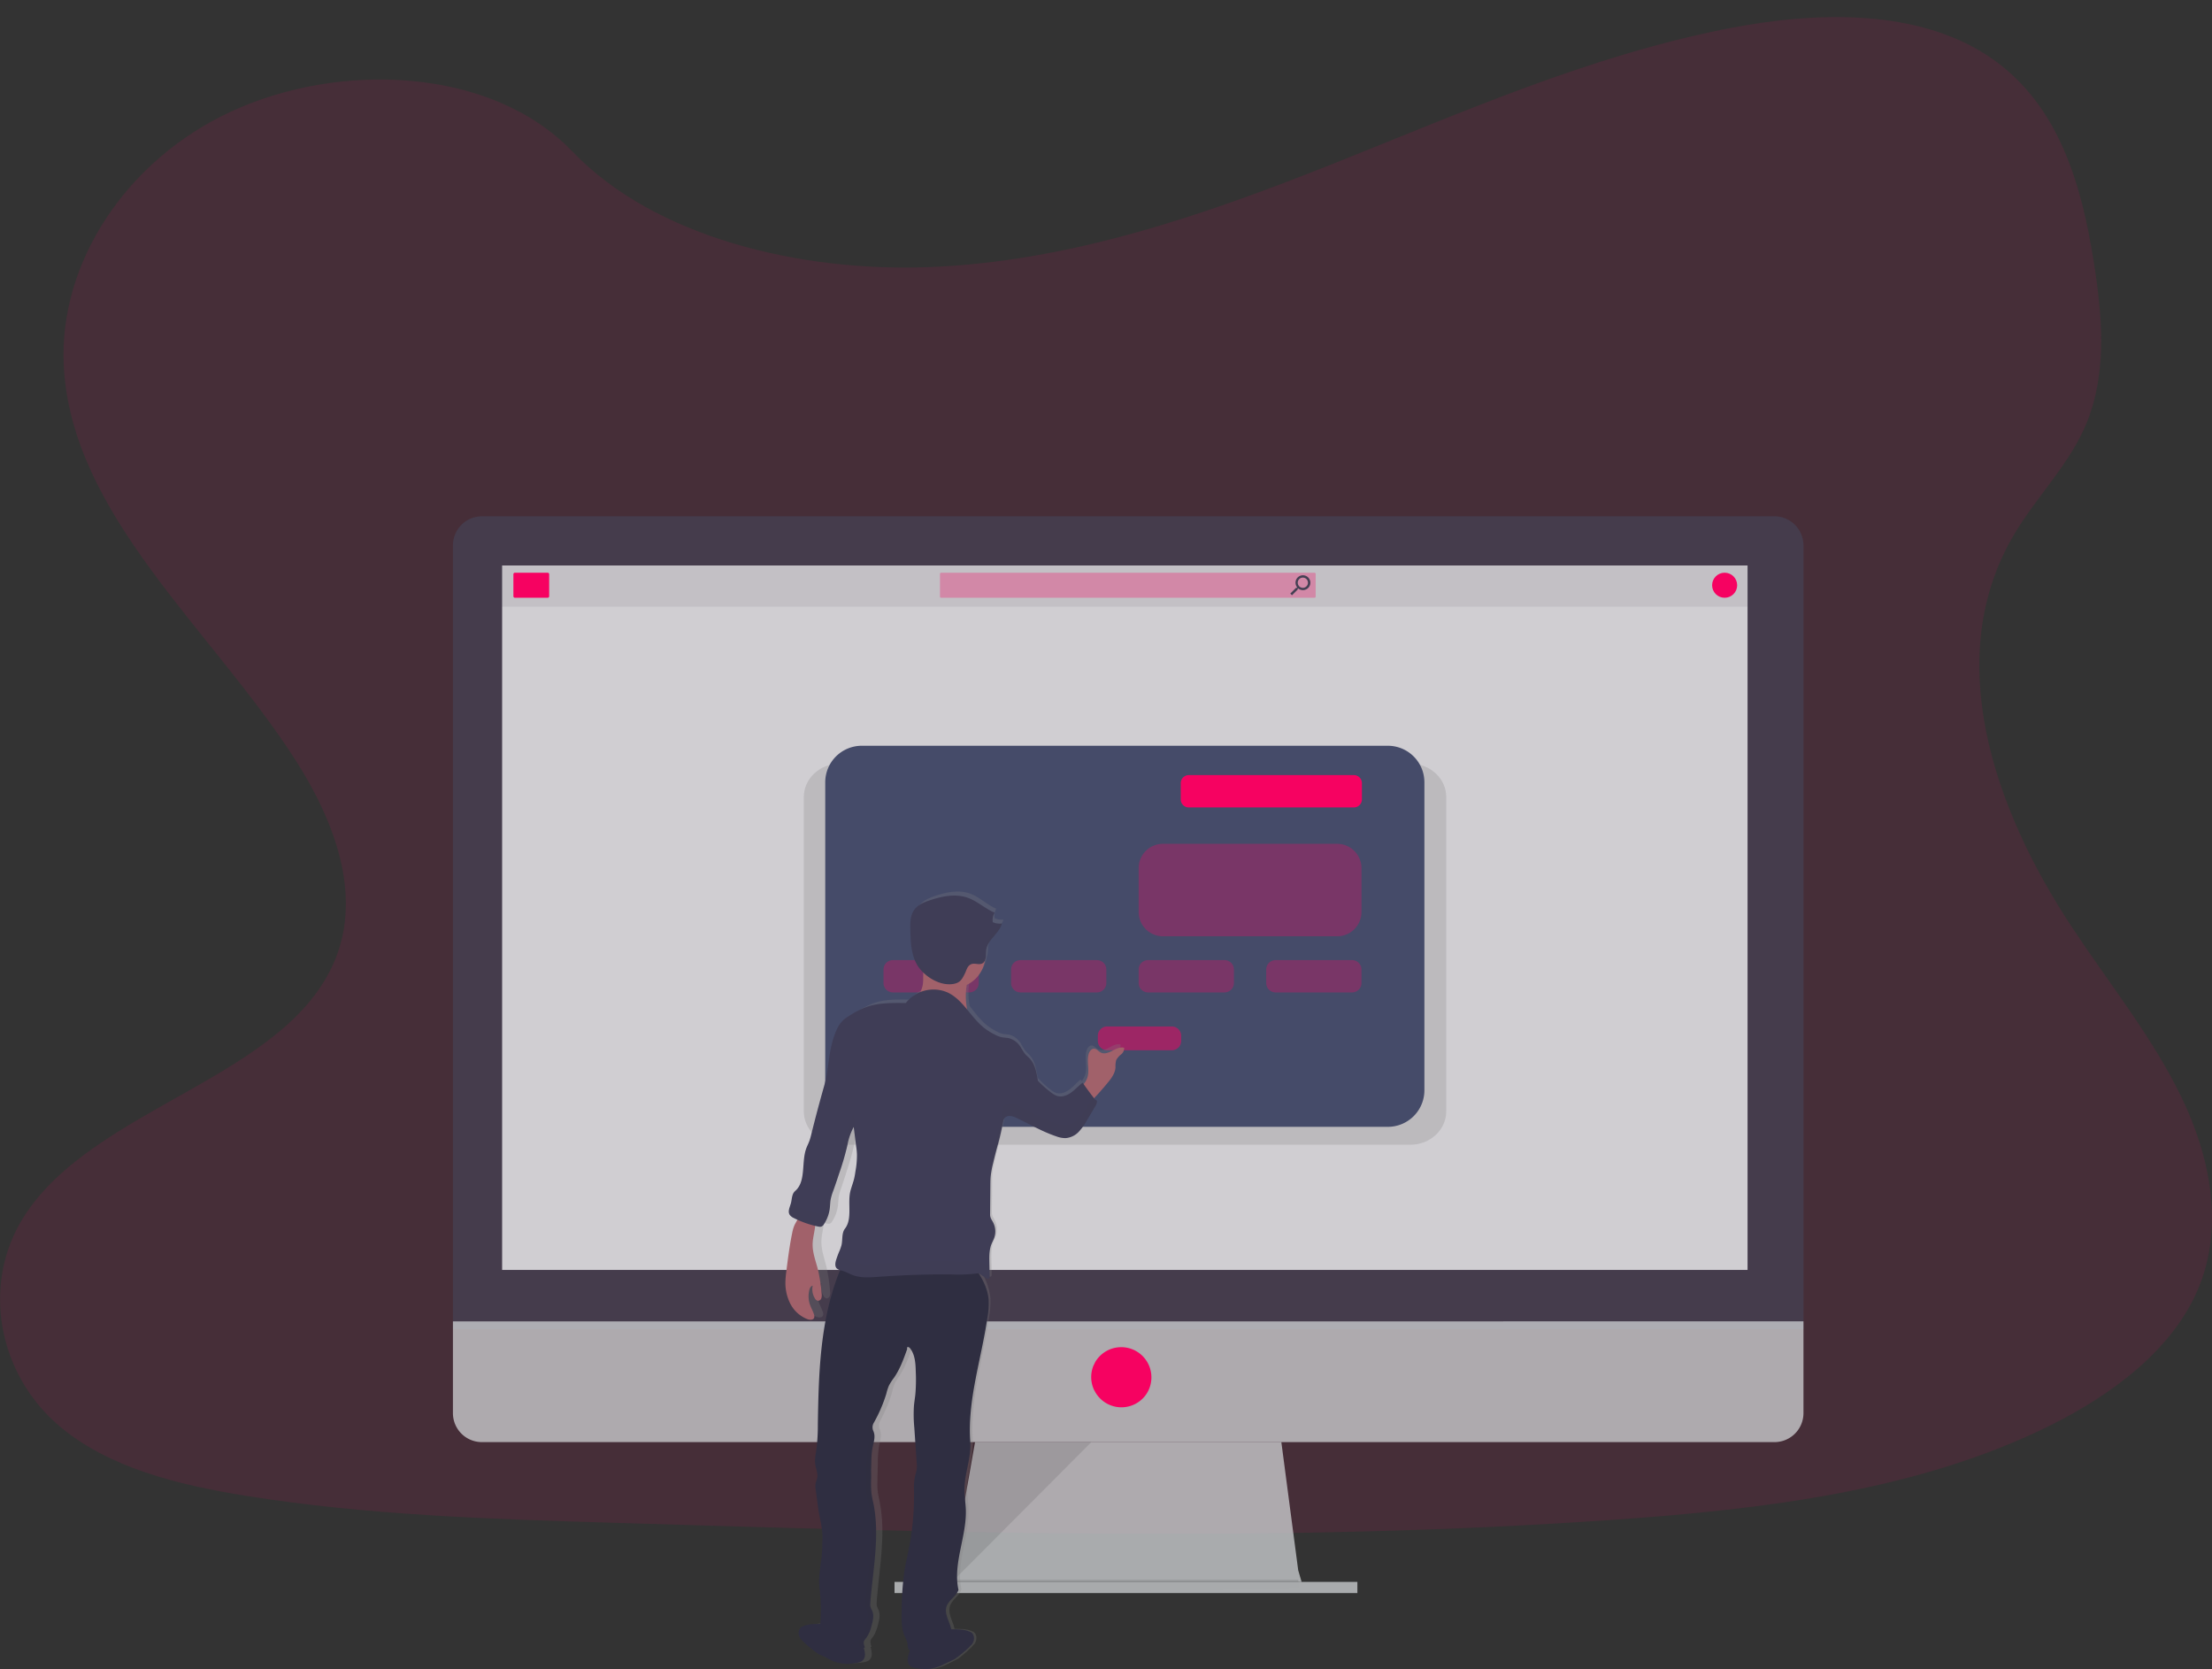 <svg xmlns="http://www.w3.org/2000/svg" xmlns:xlink="http://www.w3.org/1999/xlink" width="1039" height="783.958" viewBox="0 0 1039 783.958">
  <rect x="0" y="0" width="1039" height="783.958" fill="#333333" stroke="none"/>
  <defs>
    <clipPath id="clip-path">
      <rect id="Rectangle_61" data-name="Rectangle 61" width="1039" height="783.958"/>
    </clipPath>
    <linearGradient id="linear-gradient" x1="4.351" y1="-1.144" x2="4.351" y2="-1.147" gradientUnits="objectBoundingBox">
      <stop offset="0" stop-color="gray" stop-opacity="0.251"/>
      <stop offset="0.54" stop-color="gray" stop-opacity="0.122"/>
      <stop offset="1" stop-color="gray" stop-opacity="0.102"/>
    </linearGradient>
  </defs>
  <g id="illustration" clip-path="url(#clip-path)">
    <g id="Group_31" data-name="Group 31" transform="translate(35.027 44.029)" opacity="0.1">
      <path id="Path_119" data-name="Path 119" d="M435.306,153.373c66.606-2.363,130.05-24.394,190.624-48.493S746.519,54.07,811.525,41.3c41.817-8.211,89.639-9.369,123.328,13.59,32.43,22.067,42.9,60.262,48.53,95.625,4.239,26.665,6.73,54.662-4.873,79.6-8.064,17.314-22.38,31.86-32.283,48.438-34.434,57.7-10.114,128.845,27.235,185.181,17.47,26.426,37.818,51.637,51.325,79.764s19.759,60.363,7.944,89.06c-11.723,28.448-39.638,49.808-69.88,64.832-61.43,30.526-133.82,39.261-204.407,44.208C602.19,752.545,445.1,747.8,288.43,743.057c-57.982-1.765-116.212-3.54-173.255-12.725-31.667-5.1-64.363-13.194-87.35-32.742C-1.368,672.763-8.6,630.771,10.962,599.665,43.741,547.5,134.465,534.558,157.4,478.544c12.624-30.821-.34-65.154-18.684-93.786C99.359,323.438,33.4,269.64,29.921,199.54,27.531,151.4,59.243,103.179,108.269,80.4c51.4-23.906,122.657-20.872,160.576,18.647C307.886,139.811,376.5,155.47,435.306,153.373Z" transform="translate(-35.001 -71.922)" fill="#f60261"/>
    </g>
    <path id="Path_120" data-name="Path 120" d="M466.28,797.091H631.231l-1.6-5.467-7.917-60.174H477.829l-10.583,60.174-.809,4.557-.156.91Z" transform="translate(-19.85 -54.178)" fill="#d0d2d5" opacity="0.75"/>
    <g id="Group_33" data-name="Group 33" transform="translate(446.586 741.865)" opacity="0.1">
      <path id="Path_121" data-name="Path 121" d="M466.28,812.09h81.759l81.925-1.048-.487-4.2H467.089l-.809,5.25Z" transform="translate(-466.28 -806.84)"/>
    </g>
    <rect id="Rectangle_58" data-name="Rectangle 58" width="217.408" height="5.25" transform="translate(420.17 742.913)" fill="#d0d2d5" opacity="0.75"/>
    <path id="Path_122" data-name="Path 122" d="M208.7,277.446A13.672,13.672,0,0,1,222.308,263.7H829.452a13.682,13.682,0,0,1,13.608,13.746V645.473H208.7Z" transform="translate(4.047 -21.236)" fill="#444053" opacity="0.75"/>
    <path id="Path_123" data-name="Path 123" d="M843.06,674.91v43.1a13.608,13.608,0,0,1-13.608,13.608H222.308A13.6,13.6,0,0,1,208.7,718.015v-43.1Z" transform="translate(4.047 -54.351)" fill="#d0d2d5" opacity="0.75"/>
    <rect id="Rectangle_59" data-name="Rectangle 59" width="584.994" height="330.834" transform="translate(235.853 265.57)" fill="#fff" opacity="0.75"/>
    <path id="Path_124" data-name="Path 124" d="M556.028,716.336a14.186,14.186,0,0,1-11.153-5.416h0a14,14,0,0,1-1.1-1.628l-.671-1.223a14.2,14.2,0,0,1-.267-11.236l.874-1.793a14.178,14.178,0,1,1,23.437,15.87h0a14.19,14.19,0,0,1-11.116,5.425Z" transform="translate(-29.255 -55.412)" fill="#f60261"/>
    <g id="Group_34" data-name="Group 34" transform="translate(447.23 677.272)" opacity="0.1">
      <path id="Path_125" data-name="Path 125" d="M637.875,736.59,572.51,802.231l10.031-65.641Z" transform="translate(-572.51 -736.59)"/>
    </g>
    <g id="Group_35" data-name="Group 35" transform="translate(235.678 265.607)" opacity="0.1">
      <rect id="Rectangle_60" data-name="Rectangle 60" width="585.628" height="19.327" fill="#444053"/>
    </g>
    <path id="Path_126" data-name="Path 126" d="M256.5,292.53H241.127a.718.718,0,0,0-.717.717v10.326a.718.718,0,0,0,.717.717H256.5a.718.718,0,0,0,.717-.717V293.247A.718.718,0,0,0,256.5,292.53Z" transform="translate(0.733 -23.558)" fill="#f60261"/>
    <g id="Group_36" data-name="Group 36" transform="translate(441.529 268.972)" opacity="0.3">
      <path id="Path_127" data-name="Path 127" d="M633.813,292.53H458.434a.534.534,0,0,0-.534.533v10.693a.534.534,0,0,0,.534.533H633.813a.534.534,0,0,0,.533-.533V293.063A.534.534,0,0,0,633.813,292.53Z" transform="translate(-457.9 -292.53)" fill="#f60261"/>
    </g>
    <path id="Path_128" data-name="Path 128" d="M639.5,299.725h.432l.156-.129a3.625,3.625,0,0,1-.837-2.289,3.485,3.485,0,1,1,3.467,3.5,3.681,3.681,0,0,1-2.28-.837l-.156.129v.432l-2.694,2.694-.8-.809Zm3.218,0a2.4,2.4,0,1,0-1.716-.7,2.427,2.427,0,0,0,1.716.7Z" transform="translate(-30.732 -23.663)" fill="#444053"/>
    <ellipse id="Ellipse_21" data-name="Ellipse 21" cx="5.885" cy="5.885" rx="5.885" ry="5.885" transform="translate(804.198 268.963)" fill="#f60261"/>
    <g id="Group_37" data-name="Group 37" transform="translate(377.552 358.639)" opacity="0.1">
      <path id="Path_129" data-name="Path 129" d="M408.007,390.05H676.134c9.287,0,16.817,7.025,16.817,15.686V553.329c0,8.661-7.53,15.686-16.817,15.686H408.007c-9.287,0-16.817-7.025-16.817-15.686V405.736C391.19,397.075,398.72,390.05,408.007,390.05Z" transform="translate(-391.19 -390.05)"/>
    </g>
    <path id="Path_130" data-name="Path 130" d="M666.6,380.91h-247.1a17.175,17.175,0,0,0-17.167,17.167V542.709a17.175,17.175,0,0,0,17.167,17.166H666.6a17.175,17.175,0,0,0,17.167-17.166V398.076A17.175,17.175,0,0,0,666.6,380.91Z" transform="translate(-14.71 -30.675)" fill="#454b69"/>
    <g id="Group_38" data-name="Group 38" transform="translate(594.758 450.899)" opacity="0.3">
      <path id="Path_131" data-name="Path 131" d="M474.818,490.39H438.9a4.416,4.416,0,0,0-4.413,4.413v6.353a4.416,4.416,0,0,0,4.413,4.414h35.914a4.416,4.416,0,0,0,4.414-4.414V494.8A4.416,4.416,0,0,0,474.818,490.39Z" transform="translate(-434.49 -490.39)" fill="#f60261"/>
    </g>
    <g id="Group_39" data-name="Group 39" transform="translate(534.837 396.291)" opacity="0.3">
      <path id="Path_132" data-name="Path 132" d="M527.736,431H445.907a11.423,11.423,0,0,0-11.417,11.417v20.592a11.423,11.423,0,0,0,11.417,11.417h81.829a11.423,11.423,0,0,0,11.417-11.417V442.417A11.423,11.423,0,0,0,527.736,431Z" transform="translate(-434.49 -431)" fill="#f60261"/>
    </g>
    <g id="Group_40" data-name="Group 40" transform="translate(534.837 450.899)" opacity="0.3">
      <path id="Path_133" data-name="Path 133" d="M539.988,490.39H504.073a4.416,4.416,0,0,0-4.413,4.413v6.353a4.416,4.416,0,0,0,4.413,4.414h35.915a4.416,4.416,0,0,0,4.413-4.414V494.8A4.416,4.416,0,0,0,539.988,490.39Z" transform="translate(-499.66 -490.39)" fill="#f60261"/>
    </g>
    <g id="Group_41" data-name="Group 41" transform="translate(515.666 482.059)" opacity="0.5">
      <path id="Path_134" data-name="Path 134" d="M561.328,524.28H531a4.416,4.416,0,0,0-4.414,4.413v2.354A4.416,4.416,0,0,0,531,535.461h30.324a4.416,4.416,0,0,0,4.414-4.413v-2.354A4.416,4.416,0,0,0,561.328,524.28Z" transform="translate(-526.59 -524.28)" fill="#f60261"/>
    </g>
    <g id="Group_42" data-name="Group 42" transform="translate(474.915 450.899)" opacity="0.3">
      <path id="Path_135" data-name="Path 135" d="M605.158,490.39H569.244a4.416,4.416,0,0,0-4.414,4.413v6.353a4.416,4.416,0,0,0,4.414,4.414h35.914a4.416,4.416,0,0,0,4.413-4.414V494.8A4.416,4.416,0,0,0,605.158,490.39Z" transform="translate(-564.83 -490.39)" fill="#f60261"/>
    </g>
    <g id="Group_43" data-name="Group 43" transform="translate(414.993 450.899)" opacity="0.3">
      <path id="Path_136" data-name="Path 136" d="M670.328,490.39H634.414A4.416,4.416,0,0,0,630,494.8v6.353a4.416,4.416,0,0,0,4.414,4.414h35.914a4.416,4.416,0,0,0,4.413-4.414V494.8A4.416,4.416,0,0,0,670.328,490.39Z" transform="translate(-630 -490.39)" fill="#f60261"/>
    </g>
    <path id="Path_137" data-name="Path 137" d="M515.588,395.9H438.04a3.771,3.771,0,0,0-3.77,3.77v7.641a3.772,3.772,0,0,0,3.77,3.77h77.548a3.771,3.771,0,0,0,3.77-3.77V399.67A3.771,3.771,0,0,0,515.588,395.9Z" transform="translate(120.344 -31.882)" fill="#f60261"/>
    <path id="Path_138" data-name="Path 138" d="M557.566,637.086c.055-1.582.248-3.163.441-4.735.708-5.9,1.434-11.806,2.584-17.626a18.708,18.708,0,0,1,.919-3.328c.414-1.021.984-1.958,1.416-2.97a.556.556,0,0,1,0-.11c-.533-.257-1.057-.515-1.572-.791a7.89,7.89,0,0,1-1.066-.653,3.027,3.027,0,0,1-.837-.92c-.919-1.618.11-3.678.579-5.517h0c.5-1.977.386-4.349,1.839-5.673,5.186-4.6,2.611-13.976,5.2-20.559.46-1.149.984-2.28,1.379-3.457.3-.919.515-1.839.735-2.758Q571.946,556.495,575,545.1c2.142-7.871,1.913-16.072,4.6-23.759a25.5,25.5,0,0,1,1.977-4.6,12.341,12.341,0,0,1,3.568-3.853c3.917-2.7,7.861-5.011,12.459-5.995s9.562-.828,14.252-.809a15.092,15.092,0,0,1,6.657-5.2l.083-.239a16.441,16.441,0,0,0,.864-2.878,19.558,19.558,0,0,0,.23-2.942c0-1.057.046-2.124.074-3.181l-.258-.248a17.9,17.9,0,0,1-1.692-2.078,14.517,14.517,0,0,1-1.287-2.2,20.338,20.338,0,0,1-1.048-2.694,30.334,30.334,0,0,1-1.131-5.71c-.248-2.271-.322-4.6-.386-6.868v-2.933a12.385,12.385,0,0,1,1.71-6.694c1.664-2.483,4.515-3.678,7.264-4.671,5.517-1.913,11.576-3.172,17.028-1.122,4.331,1.637,7.788,5.2,12.064,7.015h0a5.555,5.555,0,0,0-.267.506.528.528,0,0,0,0,.074c-.074.165-.138.322-.193.487h0a6.054,6.054,0,0,0-.3,1.149h0a6.807,6.807,0,0,0,0,2.244,7.671,7.671,0,0,0,4.119.607,13.1,13.1,0,0,1-2.593,4.708c-.377.478-.772.92-1.149,1.425l-.579.717a14.912,14.912,0,0,0-2.381,3.853,7.509,7.509,0,0,0-.451,1.719c-.175,1.168-.129,2.51-.285,3.678a5.582,5.582,0,0,1-.377,1.462,15.4,15.4,0,0,1-8.165,11.466,33.835,33.835,0,0,0,0,10.978,2.834,2.834,0,0,0,.12.607c2.5,3.154,4.9,6.482,7.981,8.947a29.024,29.024,0,0,0,4.478,2.887,12.317,12.317,0,0,0,2.952,1.223c1.158.267,2.372.23,3.522.515a9.2,9.2,0,0,1,5.232,4.257,30.819,30.819,0,0,0,1.931,3.108c.644.8,1.453,1.453,2.133,2.216,2.464,2.759,3.135,6.749,3.678,10.482a48,48,0,0,0,6.28,5.8,9.209,9.209,0,0,0,2.335,1.352c2.17.726,4.552-.2,6.436-1.6s3.356-3.237,5.177-4.671l.478.708a3.827,3.827,0,0,0,.377-.432,9.2,9.2,0,0,0,1.517-3.512c.662-3.393-.588-7.025.386-10.326.359-1.2,1.223-2.427,2.418-2.4s1.94,1.223,2.97,1.784c1.655.919,3.678.083,5.315-.828s3.5-1.931,5.3-1.389a3.762,3.762,0,0,1-1.37,3.126,8.331,8.331,0,0,0-2.225,2.694,12.172,12.172,0,0,0-.3,3.485c-.184,2.685-1.839,4.993-3.439,7.089q-2.979,3.816-6.234,7.411h0a2.3,2.3,0,0,0,1.159,1,2.432,2.432,0,0,1,0,1.333,5.416,5.416,0,0,1-.349.874c-.211.432-.469.855-.69,1.251l-3.227,5.673-.524.92c-.221.386-.441.754-.671,1.131a20.8,20.8,0,0,1-2.694,3.678,11.025,11.025,0,0,1-1.692,1.453,8.8,8.8,0,0,1-1.26.754,7.357,7.357,0,0,1-1.949.671,6.136,6.136,0,0,1-1.011.129,6.811,6.811,0,0,1-1.057,0,14.093,14.093,0,0,1-3.1-.8c-6.151-2.161-11.8-5.609-17.644-8.542a9.815,9.815,0,0,0-2.565-.993,4.218,4.218,0,0,0-.919-.074,3.359,3.359,0,0,0-.92.156,3.314,3.314,0,0,0-.828.414,2.38,2.38,0,0,0-1,1.49c-.175.92-.34,1.774-.506,2.657s-.349,1.766-.533,2.648c-.368,1.756-.763,3.512-1.223,5.25-.248.919-.487,1.894-.726,2.85-.589,2.335-1.168,4.689-1.7,7.043-.165.735-.322,1.48-.469,2.216a33.92,33.92,0,0,0-.588,3.963.385.385,0,0,0,0,.092c-.092,1.159-.1,2.308-.11,3.466V595.4l-.092,10.721c0,1.545.828,2.51,1.48,3.9.129.285.248.579.349.874h0a9.674,9.674,0,0,1,.3,1.14,2.6,2.6,0,0,0,.074.368,1.785,1.785,0,0,0,.055.423c.055.138,0,.276.046.4a1.2,1.2,0,0,1,0,.4v1.637c0,.11-.064.359-.092.542l-.055.276c-.064.267-.129.533-.221.8-.184.552-.414,1.094-.653,1.628s-.478,1.076-.68,1.627a10.889,10.889,0,0,0-.331,1.067,2.316,2.316,0,0,0-.055.248c-.074.285-.138.57-.193.865v.2c-.055.313-.1.634-.138.92a.446.446,0,0,0,0,.11c0,.358-.074.717-.092,1.076h0a35.379,35.379,0,0,0,0,3.954l.11,6.547v.2h0a1.148,1.148,0,0,1-.129.589.718.718,0,0,1-.616.331,2.336,2.336,0,0,1-1.278-.5l-2.924-2.124h-.184a28.53,28.53,0,0,1,4.515,12.385,39.526,39.526,0,0,1-.561,8.763c-2.694,19.309-9.039,38.793-7.705,58.285.524,7.677-2.657,15.162-2.639,22.849,0,2.988.506,5.949.634,8.928.561,12.8-5.967,25.745-3.31,38.25-.919,3.108-4.4,4.763-5.388,7.852-.827,2.62.368,5.407,1.333,7.972a16.238,16.238,0,0,1,.8,2.758c2.676,0,5.646.055,7.429.8a11.043,11.043,0,0,1,1.444.589c1.646.984,1.756,3.678.717,5.305s-6.878,6.822-8.588,7.677l-3.742,1.839a22.454,22.454,0,0,1-6.436,2.427,22.023,22.023,0,0,1-5.71-.11c-1.462-.156-3.08-.4-4.027-1.591-1.333-1.692-.653-4.441.257-6.887a2.455,2.455,0,0,1-.754-1.021,8.173,8.173,0,0,1-.248-1.958,14.721,14.721,0,0,0-1.306-3.678c-1.536-3.742-1.471-7.953-1.379-12.027a139.471,139.471,0,0,1,1.361-19.8c.46-2.759,1.085-5.517,1.618-8.275a136.906,136.906,0,0,0,2.51-30.343,24.285,24.285,0,0,1,1.021-7.3,13.1,13.1,0,0,0,.239-4.165l-1.1-16.835a67.674,67.674,0,0,1-.156-10.3c.156-1.839.46-3.678.644-5.517a83.951,83.951,0,0,0,.175-10.537c-.1-3.779-.276-7.834-2.437-10.868a1.691,1.691,0,0,0-1.03-.8c-.441-.064-.57.533-.4.92-.23.7-.469,1.388-.708,2.087-.074.2-.138.4-.211.588-.12.358-.248.717-.377,1.076s-.184.5-.267.745l-.359.92c-.1.276-.212.542-.313.809s-.23.579-.349.864-.239.57-.368.855-.221.524-.34.791l-.441.919c-.11.23-.221.469-.34.7s-.359.671-.542,1c-.1.193-.2.386-.313.57-.294.515-.6,1.011-.92,1.508h0c-.625.919-1.3,1.839-1.839,2.823a9.571,9.571,0,0,0-.515,1,24.692,24.692,0,0,0-1.2,3.917c-.322,1.214-.7,2.4-1.113,3.568s-.919,2.335-1.37,3.475c-.248.57-.506,1.14-.763,1.7-.772,1.7-1.609,3.374-2.455,5.029a4.7,4.7,0,0,0-.349.919,4.319,4.319,0,0,0-.1.469,4.164,4.164,0,0,0,0,.919,3.857,3.857,0,0,0,.074.57,4.323,4.323,0,0,0,.248.827c1.131,2.584.221,5.131-.276,7.668a48.469,48.469,0,0,0-.625,8.091c0,.92,0,1.839-.083,2.694,0,1.122,0,2.234-.064,3.356s0,2.409-.064,3.613a31.374,31.374,0,0,0,.147,3.614,8.173,8.173,0,0,0,.175,1.251c.2,1.241.487,2.473.736,3.678a73.106,73.106,0,0,1,1.269,14.711q0,2.97-.193,5.949c-.11,2-.267,3.981-.441,5.977-.092,1.094-.2,2.188-.313,3.282-.184,1.894-.386,3.788-.589,5.682s-.423,3.982-.616,5.958-.368,3.954-.506,5.921a4.953,4.953,0,0,0,.588,2.813,6.369,6.369,0,0,1,.46,1.067,5.766,5.766,0,0,1,.2.782,8.1,8.1,0,0,1,.111.919,10.443,10.443,0,0,1-.111,1.931q-.073.478-.165.92c-.138.634-.3,1.269-.469,1.894a19.049,19.049,0,0,1-1.839,4.965,7.352,7.352,0,0,1-.607.919c-.064.092-.138.175-.212.267a6.5,6.5,0,0,0-.524.7,2.217,2.217,0,0,0-.193.359,2.828,2.828,0,0,0-.11,1.591c.1.552.294,1.1.441,1.627h0l-.478.064c.671,2.124.984,4.3-.147,5.728-.919,1.2-2.565,1.434-4.027,1.591a21.6,21.6,0,0,1-5.71.12,22.466,22.466,0,0,1-6.436-2.428l-3.742-1.839c-1.71-.855-7.54-6.013-8.579-7.687s-.919-4.312.708-5.3a10.354,10.354,0,0,1,1.443-.6c1.655-.69,4.331-.754,6.832-.791.129-.92.2-1.922.239-2.869a79.292,79.292,0,0,0-.2-10.555c-.211-2.492-.533-4.974-.506-7.466a92.755,92.755,0,0,1,1.048-9.93c.359-3.31.4-6.547.451-9.82.083-4.818-1.333-9.406-1.949-14.169l-1.076-8.376a10.209,10.209,0,0,1-.074-3.08c.166-.919.589-1.839.763-2.758.377-2.087-.57-4.156-.864-6.262-.34-2.418.184-4.873.524-7.3a94.815,94.815,0,0,0,.635-11.549c.331-23.722,1-47.978,9.02-70.174.322-.919.671-1.839,1.03-2.694a4.855,4.855,0,0,1-.478-.156,3.219,3.219,0,0,1-.708-.368,1.9,1.9,0,0,1-.276-.2,2.121,2.121,0,0,1-.543-.92,3.461,3.461,0,0,1-.165-1.039,7.41,7.41,0,0,1,.267-1.839l.11-.377c.184-.625.386-1.241.6-1.839h0c.2-.6.423-1.177.653-1.765a21.514,21.514,0,0,0,1.159-3.375c.561-2.611,0-5.627,1.572-7.751,3.476-4.763,1.021-12.082,2.473-17.884.478-1.839,1.177-3.678,1.618-5.517.276-1.177.451-2.381.625-3.586a44.661,44.661,0,0,0,.68-7.889,33.764,33.764,0,0,0-.359-3.963l-1.1-9.121a27.189,27.189,0,0,0-2.611,7.5c-.083.377-.156.745-.239,1.122a132.641,132.641,0,0,1-3.678,13.314c-.837,2.639-1.664,5.269-2.565,7.88-.267.745-.524,1.5-.763,2.262a18.16,18.16,0,0,0-.552,2.326c-.1.625-.147,1.269-.193,1.9s-.083,1.287-.147,1.922A18.1,18.1,0,0,1,575,610.219a2.146,2.146,0,0,0-.129.184,2.17,2.17,0,0,1-1.122.975h0a2.453,2.453,0,0,1-1,0h-.055c-.487-.1-.975-.211-1.453-.331a1.655,1.655,0,0,1-.212-.055c-.221,2.85-1.067,5.692-1.14,8.57-.092,4.184,1.444,8.193,2.418,12.247a77.97,77.97,0,0,1,1.646,11.236,4.965,4.965,0,0,1-.138,2.243,1.591,1.591,0,0,1-1.674,1.131,2.022,2.022,0,0,1-1.186-1.058,8.394,8.394,0,0,1-1.021-6.059c-.873.184-1.324,1.186-1.535,2.1a12.6,12.6,0,0,0,.386,7.117c.543,1.526,1.379,2.933,1.839,4.505a2.35,2.35,0,0,1,0,1.508c-.46,1.057-1.912.984-2.961.6a14.886,14.886,0,0,1-7.806-7.356,22.554,22.554,0,0,1-2.289-10.684Z" transform="translate(-184.068 -36.673)" fill="url(#linear-gradient)"/>
    <path id="Path_139" data-name="Path 139" d="M633.211,849.015c.984,1.186,2.666,1.425,4.193,1.581a23.886,23.886,0,0,0,5.949.11,24.287,24.287,0,0,0,6.685-2.409l3.9-1.839c1.775-.855,7.843-5.986,8.928-7.65s.975-4.285-.736-5.269a11.938,11.938,0,0,0-1.508-.588c-2.869-1.14-8.68-.561-11.732-1a8.126,8.126,0,0,0-4.34,1.021c-3.016,1.333-8.33,2.391-9.645,5.784C633.882,841.365,631.086,846.431,633.211,849.015Z" transform="translate(-206.071 -66.997)" fill="#2f2e41"/>
    <path id="Path_140" data-name="Path 140" d="M718.49,846.274c-.984,1.186-2.667,1.425-4.193,1.582a17.95,17.95,0,0,1-12.624-2.308l-3.9-1.839c-1.784-.855-7.852-5.986-8.937-7.65s-.974-4.294.745-5.268a10.183,10.183,0,0,1,1.5-.589c2.869-1.14,8.68-.561,11.732-1a8.1,8.1,0,0,1,4.349,1.021c3.007,1.333,8.275,2.391,9.636,5.784C717.847,838.624,720.651,843.69,718.49,846.274Z" transform="translate(-313.004 -66.775)" fill="#2f2e41"/>
    <path id="Path_141" data-name="Path 141" d="M638.1,645.153a46.584,46.584,0,0,0-2.455,5.59c-8.349,22.067-9.048,46.213-9.4,69.815a88.667,88.667,0,0,1-.653,11.484c-.349,2.418-.92,4.855-.543,7.273.3,2.087,1.287,4.147.919,6.216-.175.919-.616,1.839-.791,2.758a9.538,9.538,0,0,0,.083,3.062l1.113,8.33c.644,4.744,2.115,9.305,2.032,14.1-.055,3.264-.11,6.528-.469,9.774a96.983,96.983,0,0,0-1.094,9.875c0,2.483.313,4.956.533,7.429a76.844,76.844,0,0,1,.211,10.5c-.129,2.694-.441,5.517-1.839,7.788,1.609,2.3,3.191,4.358,5.756,5.517,5.213,2.28,11.2,1.508,16.835.689-.313-1.039-.791-2.216-.34-3.209a6.051,6.051,0,0,1,.965-1.315A15.627,15.627,0,0,0,651.48,815c.68-2.492,1.361-5.167,0-7.549a4.779,4.779,0,0,1-.616-2.758c1.168-15.631,4.653-31.85,1.444-47.215a50.162,50.162,0,0,1-.919-4.938,60.557,60.557,0,0,1-.092-7.19l-.037-3.43c.166-3.558,0-7.209.736-10.73.506-2.519,1.462-5.057.285-7.631a4.186,4.186,0,0,1,.175-3.678,68.028,68.028,0,0,0,5.94-13.709,23.866,23.866,0,0,1,1.251-3.9,27.63,27.63,0,0,1,2.464-3.8c2.759-4.055,4.469-8.753,6.105-13.388-.175-.432,0-1.021.414-.919a1.727,1.727,0,0,1,1.076.8c2.243,3.016,2.437,7.043,2.538,10.813a79.779,79.779,0,0,1-.184,10.482c-.184,1.839-.506,3.678-.671,5.517a64.585,64.585,0,0,0,.166,10.243l1.131,16.679a12.051,12.051,0,0,1-.239,4.147,23.19,23.19,0,0,0-1.067,7.255,130.439,130.439,0,0,1-2.648,30.14c-.552,2.758-1.2,5.462-1.683,8.211a134.355,134.355,0,0,0-1.416,19.7c-.1,4.055-.165,8.275,1.434,11.953a13.688,13.688,0,0,1,1.361,3.678,7.579,7.579,0,0,0,.258,1.949c.469,1.2,1.839,1.719,3.135,2a25.5,25.5,0,0,0,7.236.515,4.054,4.054,0,0,0,1.646-.368c.92-.469,1.379-1.462,2.069-2.207,1.48-1.618,3.944-2.115,5.3-3.843,1.692-2.17.984-5.305,0-7.862s-2.244-5.324-1.379-7.935c1.02-3.062,4.6-4.717,5.609-7.806-2.758-12.45,4.027-25.322,3.448-38.057-.138-2.97-.653-5.912-.662-8.882,0-7.65,3.282-15.1,2.758-22.729-1.388-19.391,5.223-38.756,8.018-58a37.45,37.45,0,0,0,.589-8.708c-.414-4.818-2.648-9.3-5.333-13.314-1.931-2.878-4.248-5.7-7.438-7.043-2.63-1.113-5.572-1.1-8.422-1.085-7.117.055-14.233.11-21.35.239a70.229,70.229,0,0,0-14.436,1.287C645.614,642.8,642.01,644.593,638.1,645.153Z" transform="translate(-242.096 -51.571)" fill="#2f2e41"/>
    <g id="Group_45" data-name="Group 45" transform="translate(396.411 632.535)" opacity="0.1">
      <g id="Group_44" data-name="Group 44" opacity="0.1">
        <path id="Path_142" data-name="Path 142" d="M695.734,688.74a1.758,1.758,0,0,0-1.076-.8c-.46-.064-.6.524-.423.92-1.637,4.6-3.31,9.333-6.1,13.387a26.885,26.885,0,0,0-2.473,3.8,24.647,24.647,0,0,0-1.25,3.9,68.5,68.5,0,0,1-5.931,13.709,4.156,4.156,0,0,0-.175,3.678c1.177,2.574.221,5.112-.294,7.631-.708,3.522-.57,7.172-.736,10.73,0,1.113,0,2.225-.064,3.338a58.59,58.59,0,0,0,.083,7.19c.193,1.664.6,3.3.919,4.937,3.2,15.365-.276,31.556-1.444,47.215a4.767,4.767,0,0,0,.607,2.759c1.4,2.381.717,5.057,0,7.549a15.373,15.373,0,0,1-2.51,5.83,6.717,6.717,0,0,0-.92,1.315c-.451.993,0,2.17.349,3.209a70.876,70.876,0,0,1-7.521.8,54.434,54.434,0,0,0,9.756-.8c-.313-1.039-.791-2.216-.34-3.209a6.048,6.048,0,0,1,.965-1.315,15.631,15.631,0,0,0,2.51-5.83c.68-2.492,1.361-5.167,0-7.549a4.78,4.78,0,0,1-.616-2.759c1.168-15.631,4.653-31.85,1.444-47.215a50.108,50.108,0,0,1-.919-4.937,60.52,60.52,0,0,1-.092-7.19c0-1.112.046-2.225.074-3.338.166-3.558,0-7.209.736-10.73.506-2.519,1.462-5.057.285-7.631a4.186,4.186,0,0,1,.175-3.678,68.021,68.021,0,0,0,5.94-13.709,24.667,24.667,0,0,1,1.251-3.9,27.6,27.6,0,0,1,2.464-3.8c2.666-3.871,4.312-8.321,5.875-12.753C696.083,689.264,695.918,689,695.734,688.74Z" transform="translate(-666.78 -687.935)"/>
      </g>
    </g>
    <path id="Path_143" data-name="Path 143" d="M559.5,548.26c.689-3.374-.616-6.988.4-10.27.368-1.186,1.269-2.418,2.51-2.391s2.023,1.214,3.089,1.775c1.719.919,3.816.083,5.517-.818s3.678-1.931,5.517-1.389a3.65,3.65,0,0,1-1.434,3.108,8.557,8.557,0,0,0-2.308,2.685,11.73,11.73,0,0,0-.322,3.467c-.193,2.667-1.839,4.974-3.577,7.052a126.266,126.266,0,0,1-8.671,9.608s-4.6-5.737-4.533-6.74c0,0,1.637-1.839,2.207-2.593A8.8,8.8,0,0,0,559.5,548.26Z" transform="translate(-48.511 -43.085)" fill="#a1616a"/>
    <path id="Path_144" data-name="Path 144" d="M714.3,625.737a17.881,17.881,0,0,0-.919,3.31c-1.2,5.793-1.949,11.668-2.694,17.534-.193,1.563-.4,3.135-.45,4.708a21.486,21.486,0,0,0,2.234,10.841,15.161,15.161,0,0,0,8.119,7.356c1.085.386,2.6.46,3.08-.589a2.264,2.264,0,0,0,0-1.5c-.432-1.563-1.306-2.97-1.839-4.487a12.094,12.094,0,0,1-.4-7.08c.221-.919.69-1.9,1.6-2.087a8.046,8.046,0,0,0,1.067,6.032,2.084,2.084,0,0,0,1.232,1.048,1.664,1.664,0,0,0,1.747-1.122,4.812,4.812,0,0,0,.138-2.234,75.126,75.126,0,0,0-1.71-11.181c-1.011-4.037-2.621-8.018-2.51-12.183.092-3.77,1.591-7.475,1.168-11.218a.92.92,0,0,0-.68-.919,24.678,24.678,0,0,0-3.246-1.076c-.653-.165-2.878-.92-3.5-.589s-.662,1.958-.92,2.529C715.322,623.778,714.724,624.716,714.3,625.737Z" transform="translate(-341.291 -49.947)" fill="#a1616a"/>
    <ellipse id="Ellipse_22" data-name="Ellipse 22" cx="15.401" cy="15.401" rx="15.401" ry="15.401" transform="translate(432.022 433.272)" fill="#a1616a"/>
    <path id="Path_145" data-name="Path 145" d="M637.2,499.421a17.415,17.415,0,0,1-.23,2.933,15.693,15.693,0,0,1-.919,2.86,16.688,16.688,0,0,1-2.152,4.23,6.3,6.3,0,0,1-3.9,2.538,110.747,110.747,0,0,0,33.312,9.627,14.046,14.046,0,0,1-4.413-4.717,13.338,13.338,0,0,1-1.168-3.834,32.178,32.178,0,0,1,1.444-16.615c.193-.515.377-1.159,0-1.591a1.572,1.572,0,0,0-.552-.349,34.205,34.205,0,0,0-14.473-2.7c-1.269,0-2.538.064-3.807.156-.68.055-2.179-.092-2.758.4s-.322,2.446-.34,3.246Z" transform="translate(-203.578 -39.604)" fill="#a1616a"/>
    <path id="Path_146" data-name="Path 146" d="M624.6,511.755a16.5,16.5,0,0,1,19.714-4.91c7.356,3.5,10.942,11.953,17.387,16.845a30.337,30.337,0,0,0,4.671,2.878,13.042,13.042,0,0,0,3.071,1.214c1.2.267,2.455.23,3.678.515a9.441,9.441,0,0,1,5.453,4.23,28.611,28.611,0,0,0,2,3.089c.671.8,1.508,1.453,2.216,2.216,2.565,2.758,3.264,6.712,3.844,10.427a49.386,49.386,0,0,0,6.547,5.765,9.188,9.188,0,0,0,2.427,1.342c2.253.736,4.744-.193,6.666-1.581s3.485-3.218,5.379-4.6c1.738,2.483,3.558,4.983,5.416,7.356a2.326,2.326,0,0,0,1.214.993c.349,1.177-.488,2.391-1.113,3.439l-3.356,5.646a28.588,28.588,0,0,1-4.055,5.682,9.519,9.519,0,0,1-6.17,2.9,12.206,12.206,0,0,1-4.331-.837c-6.436-2.152-12.275-5.581-18.389-8.505a8.185,8.185,0,0,0-3.6-1.057,2.915,2.915,0,0,0-2.85,2.05c-.7,3.531-1.388,7.043-2.345,10.5q-1.37,4.91-2.529,9.847a42.44,42.44,0,0,0-1.1,6.151c-.1,1.177-.11,2.354-.129,3.54l-.129,14.27c0,1.545.864,2.5,1.545,3.88a9.192,9.192,0,0,1,.432,6.859c-.377,1.113-.975,2.142-1.4,3.246-1.011,2.657-.975,5.581-.919,8.422l.12,6.51a1.362,1.362,0,0,1-.138.791c-.4.616-1.352.257-1.959-.166l-3.007-2.06a69.512,69.512,0,0,1-12.3.6c-11.687-.165-23.382.294-35.041,1.113-3.9.276-7.917.57-11.594-.727-1.839-.662-3.586-1.719-5.517-2.243a5.041,5.041,0,0,1-2.179-.92c-1.066-.984-.781-2.758-.349-4.1.386-1.214.818-2.418,1.306-3.6a21.838,21.838,0,0,0,1.214-3.356c.579-2.593,0-5.6,1.627-7.714,3.623-4.735,1.057-12.027,2.584-17.792.487-1.839,1.214-3.678,1.674-5.517.294-1.177.478-2.372.653-3.568a41.816,41.816,0,0,0,.708-7.852,31.507,31.507,0,0,0-.377-3.935l-1.149-9.084a28.918,28.918,0,0,0-2.961,8.588,126.093,126.093,0,0,1-3.862,13.249c-.864,2.621-1.729,5.232-2.667,7.834a25.513,25.513,0,0,0-1.37,4.6c-.2,1.26-.212,2.547-.359,3.806a17.366,17.366,0,0,1-2.758,7.6,2.5,2.5,0,0,1-1.306,1.159,2.61,2.61,0,0,1-1.131,0,45.031,45.031,0,0,1-11.7-4.046,4.766,4.766,0,0,1-1.977-1.545c-.993-1.618.12-3.632.607-5.471s.4-4.331,1.94-5.646c5.4-4.6,2.758-13.912,5.416-20.458.478-1.149,1.03-2.262,1.434-3.439.313-.919.543-1.839.772-2.758q2.823-11.429,6.05-22.775c2.225-7.834,1.986-15.99,4.791-23.64a24.935,24.935,0,0,1,2.05-4.6,12.539,12.539,0,0,1,3.678-3.834c4.073-2.694,8.174-4.983,12.965-5.958S619.727,511.7,624.6,511.755Z" transform="translate(-199.125 -40.701)" fill="#3f3d56"/>
    <path id="Path_147" data-name="Path 147" d="M652.024,489.281c2.069-1.113,1.526-4.147,1.839-6.436.726-4.791,6.124-7.622,7.356-12.293a8.281,8.281,0,0,1-4.285-.607,6.564,6.564,0,0,1,.864-4.487c-4.441-1.839-8.045-5.342-12.551-6.97-5.682-2.05-11.953-.791-17.727,1.113-2.859.92-5.829,2.179-7.558,4.643-1.894,2.713-1.839,6.271-1.765,9.581.156,5.186.368,10.555,2.676,15.2,2.933,5.912,11.254,11.383,18.132,9.783,2.851-.662,3.678-2.464,4.9-4.947.754-1.545,1.03-3.338,2.758-4.147S650.341,490.182,652.024,489.281Z" transform="translate(-190.607 -36.838)" fill="#3f3d56"/>
    <g id="Group_51" data-name="Group 51" transform="translate(370.514 515.105)" opacity="0.1">
      <g id="Group_46" data-name="Group 46" transform="translate(21.868 74.716)" opacity="0.1">
        <path id="Path_148" data-name="Path 148" d="M696.77,645.618a.308.308,0,0,1,0,.083c-.4.616-1.352.257-1.958-.165l-3.053-2.106a69.518,69.518,0,0,1-12.3.589c-11.686-.166-23.382.294-35.041,1.113-3.9.276-7.917.57-11.595-.726-1.839-.662-3.586-1.71-5.517-2.244a6.319,6.319,0,0,1-1.9-.68c-.221.607-.432,1.214-.625,1.839-.432,1.388-.717,3.117.349,4.1a5.039,5.039,0,0,0,2.179.92c1.912.524,3.678,1.581,5.517,2.244,3.678,1.3,7.7,1,11.595.726,11.659-.818,23.354-1.278,35.041-1.112a69.551,69.551,0,0,0,12.284-.6l3.053,2.115c.607.423,1.563.781,1.958.165a1.358,1.358,0,0,0,.138-.791Q696.825,648.358,696.77,645.618Z" transform="translate(-624.388 -641.48)"/>
      </g>
      <g id="Group_47" data-name="Group 47" transform="translate(0 7.963)" opacity="0.1">
        <path id="Path_149" data-name="Path 149" d="M719.732,583.628a28.918,28.918,0,0,1,2.961-8.588l1.149,9.084c.074.57.147,1.14.211,1.71a28.153,28.153,0,0,0,.166-3.935,31.516,31.516,0,0,0-.377-3.935l-1.149-9.084a28.918,28.918,0,0,0-2.961,8.588,126.1,126.1,0,0,1-3.862,13.25c-.864,2.62-1.729,5.241-2.667,7.834a25.78,25.78,0,0,0-1.37,4.6c-.2,1.26-.212,2.547-.359,3.807a17.233,17.233,0,0,1-2.758,7.6,2.445,2.445,0,0,1-1.3,1.158,2.623,2.623,0,0,1-1.131-.046,45.027,45.027,0,0,1-11.7-4.046,7.349,7.349,0,0,1-1.37-.874h0c-.487,1.839-1.6,3.853-.607,5.471a4.766,4.766,0,0,0,1.977,1.545,45.021,45.021,0,0,0,11.7,4.046,2.6,2.6,0,0,0,1.131,0,2.445,2.445,0,0,0,1.3-1.159,17.259,17.259,0,0,0,2.758-7.6c.147-1.26.156-2.547.359-3.806a25.492,25.492,0,0,1,1.37-4.6c.92-2.6,1.839-5.214,2.667-7.834a125.894,125.894,0,0,0,3.862-13.185Z" transform="translate(-692.218 -568.88)"/>
      </g>
      <g id="Group_48" data-name="Group 48" transform="translate(28.451 47.748)" opacity="0.1">
        <path id="Path_150" data-name="Path 150" d="M696.091,612.15v1.232C696.072,612.968,696.082,612.564,696.091,612.15Z" transform="translate(-696.08 -612.15)"/>
      </g>
      <g id="Group_49" data-name="Group 49" transform="translate(94.208 60.143)" opacity="0.1">
        <path id="Path_151" data-name="Path 151" d="M622.467,628.7c-1.011,2.657-.975,5.581-.92,8.422v2.225a15.2,15.2,0,0,1,.92-4.487c.423-1.1,1.02-2.133,1.4-3.246a9.2,9.2,0,0,0-.073-5.986C623.414,626.678,622.872,627.662,622.467,628.7Z" transform="translate(-621.525 -625.63)"/>
      </g>
      <g id="Group_50" data-name="Group 50" transform="translate(94.571)" opacity="0.1">
        <path id="Path_152" data-name="Path 152" d="M618.463,560.9l-.524-.681-2.758,4.6a28.363,28.363,0,0,1-4.055,5.682,9.515,9.515,0,0,1-6.151,2.988,12.4,12.4,0,0,1-4.331-.827c-6.436-2.161-12.275-5.59-18.389-8.514a8.171,8.171,0,0,0-3.549-1.085,2.924,2.924,0,0,0-2.85,2.059c-.7,3.522-1.388,7.034-2.345,10.491q-1.37,4.91-2.529,9.847a42.44,42.44,0,0,0-1.1,6.151c-.1,1.177-.11,2.363-.12,3.54l-.138,14.279a3.375,3.375,0,0,0,.055.625l.083-8.744a34.943,34.943,0,0,1,.12-3.54,42.448,42.448,0,0,1,1.1-6.151q1.177-4.937,2.529-9.847c.919-3.457,1.646-6.97,2.345-10.5a2.915,2.915,0,0,1,2.85-2.05,8.183,8.183,0,0,1,3.6,1.057c6.087,2.924,11.953,6.354,18.389,8.505a12.207,12.207,0,0,0,4.331.837,9.515,9.515,0,0,0,6.151-2.988,28.6,28.6,0,0,0,4.055-5.682c1.113-1.885,2.234-3.761,3.356-5.646.625-1.048,1.462-2.262,1.113-3.439a2.329,2.329,0,0,1-1.241-.965Z" transform="translate(-569.62 -560.22)"/>
      </g>
    </g>
    <g id="Group_54" data-name="Group 54" transform="translate(427.664 428.261)" opacity="0.1">
      <g id="Group_52" data-name="Group 52" transform="translate(38.64)" opacity="0.1">
        <path id="Path_153" data-name="Path 153" d="M621.927,468.354h0a6.441,6.441,0,0,1,.846-2.253q-.386-.156-.772-.331A6.432,6.432,0,0,0,621.927,468.354Z" transform="translate(-621.83 -465.77)"/>
      </g>
      <g id="Group_53" data-name="Group 53" transform="translate(0 5.425)" opacity="0.1">
        <path id="Path_154" data-name="Path 154" d="M653.759,481.72c-.349,2.326.193,5.351-1.839,6.436-1.673.919-3.678-.377-5.324.414s-1.968,2.6-2.758,4.147c-1.2,2.483-2.05,4.275-4.9,4.947-6.878,1.6-15.2-3.88-18.132-9.792-2.308-4.643-2.519-10.013-2.676-15.2v2.244c.156,5.186.368,10.556,2.676,15.2,2.933,5.912,11.254,11.383,18.132,9.783,2.85-.662,3.678-2.464,4.9-4.947.754-1.545,1.03-3.338,2.758-4.147s3.678.5,5.324-.4c2.069-1.113,1.526-4.147,1.839-6.436.726-4.79,6.124-7.622,7.356-12.293a7.193,7.193,0,0,1-1,.064C658.136,475.146,654.357,477.775,653.759,481.72Z" transform="translate(-618.13 -471.67)"/>
      </g>
    </g>
  </g>
</svg>
